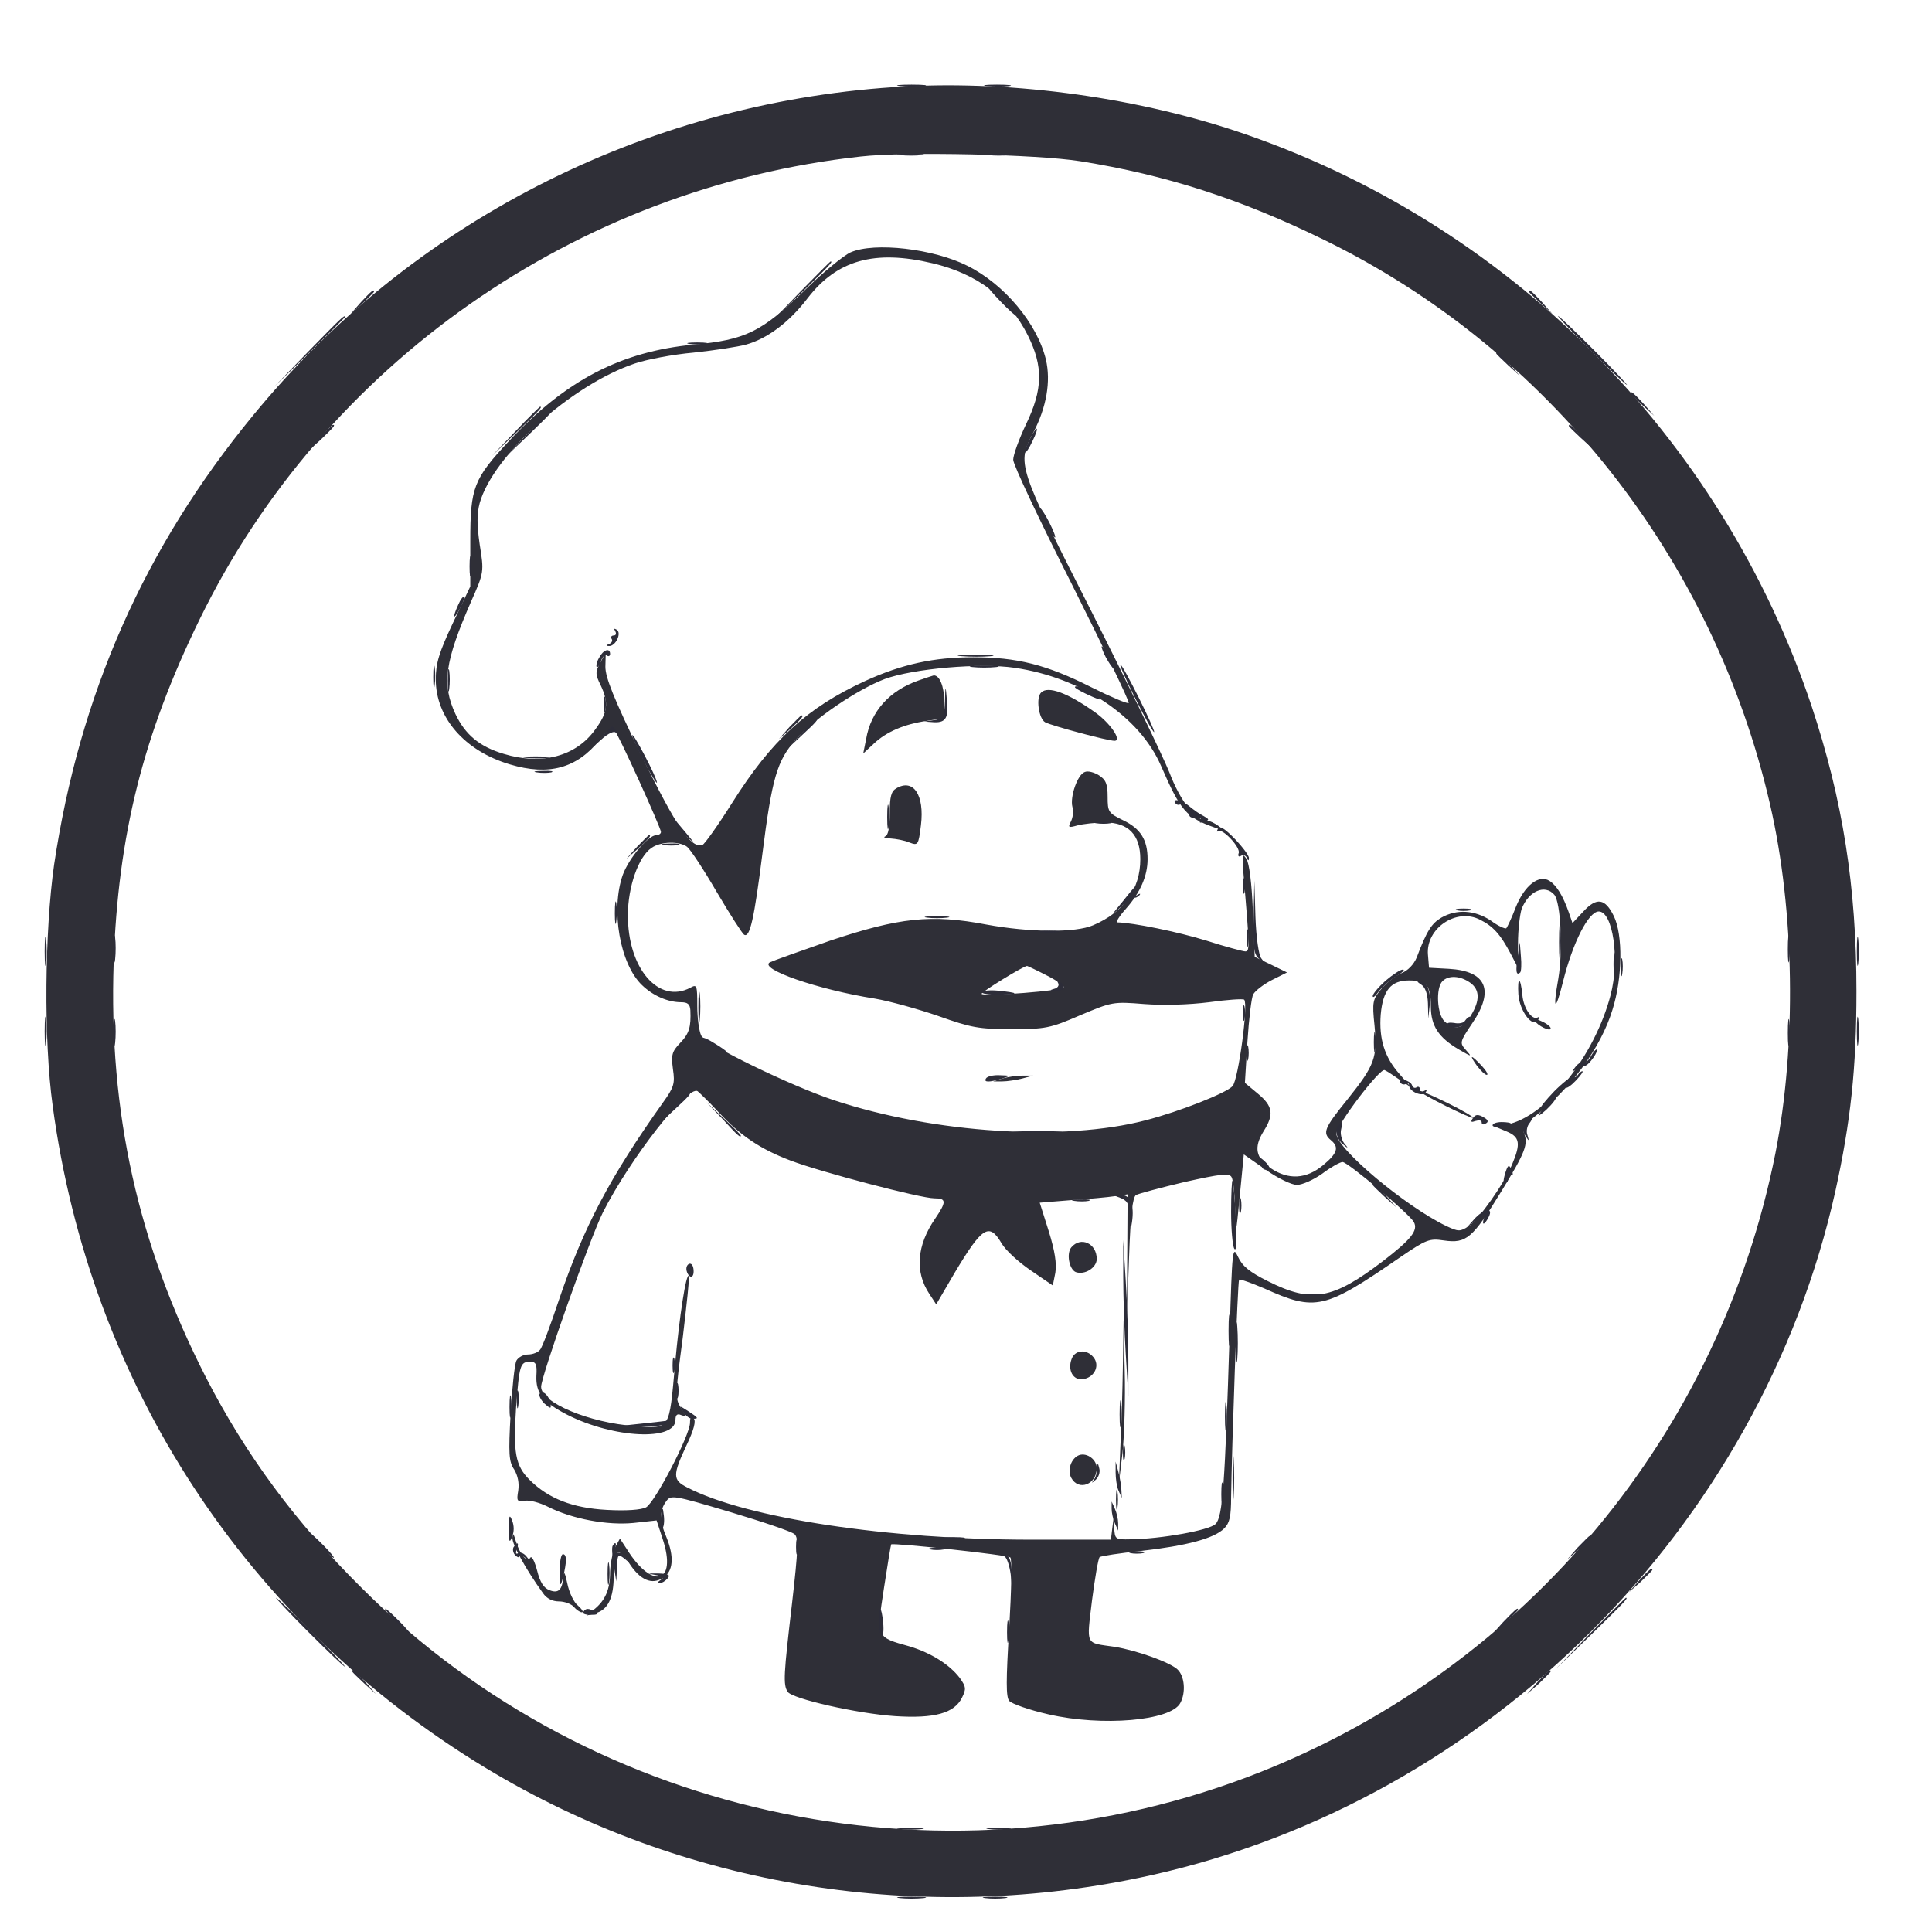 <svg width="532" height="531" viewBox="0 0 532 531" fill="none" xmlns="http://www.w3.org/2000/svg">
<g filter="url(#filter0_d_10_677)">
<path d="M246 19C177 23.6 113 56.5 69.6 109.5C39.7 145.9 21.9 186.3 14.9 233.1C12.3 251.3 12 281.5 14.5 299.5C24.8 376.2 67.9 442 133.8 481.9C188.2 514.8 254.1 525.4 317 511.4C409.6 490.8 484.8 415.6 505.4 323C509.6 303.9 511.2 289.2 511.2 268C511.2 239.1 507.4 215.3 498.9 189.6C474 115 415 56 340.4 31.1C311.1 21.4 276.4 16.9 246 19ZM297.5 39.4C321.2 43.2 341.6 49.8 364.5 61C426.4 91.2 471.8 148.7 487.4 216.5C494.2 245.9 494.7 282.9 488.9 312.5C473.6 389.7 420.4 453.8 347.3 482.9C262.4 516.7 164.1 496.7 99.7 432.4C81.3 414.2 67.6 395.5 56.7 374.3C38 337.7 29.9 301.4 31.3 260C32.5 225 39.4 197.4 55 165.5C89.3 95.2 158.7 46.7 237 38.1C249.4 36.7 285.6 37.5 297.5 39.4Z" fill="#2F2F37"/>
<path d="M234.2 64.5C232.4 65.3 226.6 70 221.5 75C209.7 86.4 205.3 88.6 191 89.9C171 91.8 155.8 99.7 140.2 116.4C130.4 126.9 129.5 129.2 129.5 144V156.5L124.7 166.6C120.9 174.7 120 177.6 120 182.1C120 192.7 128 201.8 140.4 205.5C151.1 208.7 158.8 206.6 165.1 198.8C166.8 196.6 168.6 195.2 169 195.7C170.1 196.7 182 223 182 224.1C182 224.6 181.4 225 180.7 225C178.5 225 173.2 231.3 171.5 235.9C168.1 245.5 170.7 260.5 176.8 266.3C179.8 269.2 183.9 271 187.6 271C189.4 271 190 271.6 190.1 273.2C190.3 277.8 189.8 279.6 187.3 282.2C185 284.6 184.8 285.5 185.3 289.4C185.9 293.4 185.6 294.4 182.5 298.7C168 319.1 160.7 332.9 153.9 353C151.6 359.9 149.3 366.1 148.7 366.7C148.2 367.4 146.7 368 145.4 368C144.1 368 142.7 368.8 142.2 369.7C141.7 370.7 141 377.3 140.6 384.3C140 395.4 140.1 397.5 141.6 399.7C142.6 401.4 143 403.4 142.7 405.5C142.2 408.4 142.4 408.6 144.5 408.3C145.7 408 148.6 408.8 150.8 409.9C157.5 413.3 167.2 415.1 174.4 414.4L180.8 413.7L182.5 418.9C186.5 431.1 179.6 432.9 172.6 421.6L170.7 418.7L169.4 421.1C168.7 422.4 168.1 425.4 168 427.8C168 432.7 166.7 435.7 163.6 438.2L161.5 439.9L163.8 439.3C167.4 438.4 169 435.1 169 428.8C169 425.7 169.4 422.8 170 422.5C170.5 422.2 172 423.5 173.2 425.4C176.3 430.2 179.5 431.5 182.6 429.5C185.4 427.7 185.7 423.7 183.5 418.3C181.6 413.9 181.6 410.9 183.4 408.5C184.7 406.6 185.3 406.7 201.1 411.4C210.1 414.1 218.1 416.8 218.8 417.5C219.9 418.5 219.8 421.7 218.1 436.5C215.8 456.2 215.6 458.9 216.9 460.9C218.1 462.8 236 466.9 246.5 467.6C257.3 468.3 262.8 466.8 264.9 462.5C266.1 460.1 266 459.5 264.3 457.1C261.5 453.4 256.4 450.2 250.5 448.4C241.2 445.8 241.3 446.1 243.4 432.4C244.4 425.8 245.3 420.4 245.4 420.3C245.9 419.8 277.6 423.2 278.2 423.9C278.7 424.3 278.5 433 277.9 443.3C277 457.9 277 462.3 277.9 463.4C278.6 464.2 283.4 465.9 288.7 467.1C303.4 470.5 322.4 468.9 325 464C326.6 461.1 326.2 456.5 324.2 454.7C322 452.7 313 449.5 306.9 448.5C298.7 447.3 299.2 448.4 300.7 435.7C301.5 429.6 302.4 424.2 302.8 423.8C303.2 423.5 308.3 422.7 314.2 422.1C326.6 420.7 334.3 418.7 337.1 415.9C338.6 414.4 339 412.6 339 407.2C339.2 393.2 340.8 347.9 341.2 347.4C341.5 347.2 344.6 348.3 348.1 349.8C362.3 356.2 364.7 355.6 385.6 341.2C392.8 336.3 393.6 336 397.6 336.6C403.8 337.5 405.5 336 413.4 323.1C420.1 312.2 420.9 310 419.6 306.9C419.1 305.8 419.9 304.5 422.2 302.8C432.4 295 440.8 283.6 444 273.1C446.8 264.3 446.9 252.5 444.4 247.3C442 242.4 439.7 242 436 246L433 249.2L432 246.3C430.4 241.7 428.6 238.8 426.7 237.6C423.8 235.7 419.8 238.8 417.4 244.8C416.3 247.7 415.1 250.2 414.8 250.6C414.5 250.9 412.5 250 410.5 248.5C406.1 245.6 401.1 245.3 396.9 247.7C394.2 249.3 392.9 251.3 390.1 258.7C389.3 260.6 387.7 262.3 385.9 263C384.3 263.7 381.8 265.6 380.4 267.3C378 270.2 377.8 270.8 378.5 277.5C379.3 286.3 378.6 288.3 371 297.8C364.6 305.7 364.1 307 366.5 309C368.8 310.9 368.3 312.6 364.3 315.9C359.7 319.7 354.8 320 349.9 316.7C345.8 313.9 345.2 311 347.9 306.6C350.9 301.9 350.5 299.6 346.4 296.2L342.8 293.2L343.5 281.8C343.9 275.6 344.6 269.7 345.1 268.8C345.7 267.8 347.9 266.1 350.2 264.9L354.4 262.8L349.9 260.6L345.5 258.5L345 246C344.7 238.3 344 232.7 343.2 231.5C342.1 229.8 342 230.3 342.4 235.5C344.1 255.9 344.2 257 342.9 257C342.3 257 337.4 255.7 332.1 254C324.3 251.6 312.1 249.1 307.6 249C307.2 249 308.2 247.3 310 245.3C314 240.8 316 236.2 316 231.6C316 226.3 314.1 223.2 309.3 220.9C305.2 218.9 305 218.6 305 214.4C305 210.9 304.5 209.7 302.6 208.5C301.3 207.7 299.6 207.2 298.7 207.6C296.7 208.3 294.6 214.4 295.3 217.2C295.7 218.4 295.4 220.2 294.9 221.2C294 222.9 294.2 223 296.7 222.3C298.2 221.9 301.7 221.5 304.3 221.5C310.7 221.5 314 224.9 314 231.6C314 239.8 309.5 246.2 301 249.8C296.2 251.9 283.6 251.8 271.6 249.6C256.4 246.7 247.6 247.7 228.7 254C220.4 256.9 212.8 259.6 212 260C208.8 261.8 225.1 267.5 240.9 270C245 270.7 252.9 272.9 258.4 274.8C267.4 278 269.5 278.4 278.5 278.4C287.8 278.4 289.1 278.2 297.4 274.6C306.2 270.9 306.5 270.8 315.1 271.5C320.5 271.9 327.3 271.7 332.9 271C337.9 270.3 342.3 270 342.6 270.3C343.8 271.4 341 292.3 339.4 294.1C337.7 296 324.8 301.1 315.5 303.5C293 309.4 257.2 307.1 229.7 298C217.4 293.9 194.5 282.7 193.1 280.2C192.5 279 192 275.4 192 272C192 266.3 191.9 266 190.1 267C181.4 271.6 172.8 261.7 172.9 246.9C172.9 239.3 175.8 230.9 179.4 228.5C181.9 226.7 187.1 226.6 189.2 228.2C190.1 228.9 193.8 234.5 197.4 240.7C201 246.8 204.4 252.1 204.9 252.4C206.5 253.4 207.7 247.8 209.9 230.4C212.6 209 214 204.5 219.1 198.7C224.1 193 236 184.9 243.6 182C251.5 179.1 270 177.5 279.4 178.9C297.8 181.6 313.8 192.3 319.7 205.9C325.1 218.3 326.6 220.1 334.5 222.9C337.3 223.9 337.4 223.9 335.6 222.5C334.5 221.7 333.1 221 332.4 221C329.2 221 325 215.6 322 207.7C320.2 203.2 310.5 183.1 300.4 163.1C280.1 123.1 280 122.7 284.5 114.2C288.2 107.1 289.4 100 288 94C285.6 84.1 276.6 73.3 266.4 68.2C257.1 63.5 240.8 61.6 234.2 64.5ZM256.8 67.5C269.1 70.4 277.8 77 283 87.3C287.3 95.9 287.2 102.2 282.5 111.9C280.6 115.9 279 120.3 279 121.6C279 123 286.3 138.4 295.2 156C304 173.6 311.1 188.3 310.8 188.6C310.5 188.9 305.8 186.9 300.4 184.2C288.1 178 280 176 268 176C257.1 176 248.4 177.9 238.3 182.5C222.2 189.9 212.5 198.8 201.6 216.1C197.7 222.3 194 227.5 193.4 227.7C190.3 228.7 186.3 222.8 176.6 203C169 187.3 166.7 181.6 166.7 178.6L166.8 174.6L165.3 177.5C163.9 180 163.9 180.7 165.4 183.7C167.7 188.6 167.4 191.1 163.9 195.9C158.6 203.3 149.2 205.8 138.7 202.6C132 200.6 128.1 197.3 125.4 191.6C121.6 183.4 122.5 177.2 129.7 160.7C133.3 152.6 133.3 152.5 132.1 145C131.3 139.5 131.3 136.5 132.1 133.5C135.8 120.4 157.3 101 174.8 95.1C178 94 185.3 92.6 191 92.1C196.7 91.5 203.2 90.5 205.4 89.9C211.2 88.3 217.3 83.8 222.4 77.1C230.5 66.6 240.8 63.7 256.8 67.5ZM428 241.4C429.8 243.6 430.4 256.8 429.1 264.5C427.5 273.4 428.3 273.8 430.4 265.3C433.1 254.5 437.4 246.1 440.2 246C444.1 245.9 446.1 259.1 443.5 269C439.1 285.9 425.8 302.5 414.9 304.7L411.8 305.3L414.9 306.6C418.5 308.1 418.8 309.9 416.4 315.6C414.1 321.1 407.3 330.7 404.4 332.7C402 334.2 401.6 334.2 398.2 332.6C387 327.2 368 311.3 368 307.2C368 304.8 380.1 288.9 381.3 289.7C382 290 383.9 291.3 385.5 292.4L388.5 294.4L385.4 290.8C381.2 286.1 379.7 281 380.2 274.4C380.8 267.7 383 265 388 265C392.8 265 394 266.4 394 272.1C394 277.5 396.1 280.7 401.7 284C405.3 286.1 405.4 286.1 403.7 284.2C401.9 282.2 401.9 282 405.4 276.8C411.6 267.7 409.3 262.4 399 261.8L393.5 261.5L393.2 257.9C392.6 250.6 401.1 244.9 407.6 248.3C411.2 250.1 413.2 252.4 415.9 257.5L418 261.5V254.8C418 251.1 418.5 246.9 419 245.3C420.9 240.4 425.4 238.4 428 241.4ZM288 263.5C290.8 264.9 293 266.4 293 266.9C293 267.8 271.1 269.5 270.3 268.7C270 268.3 281.7 261.1 282.8 261C282.9 261 285.3 262.1 288 263.5ZM404.8 265.6C407.5 267.5 407.6 270.5 405 274.7C402.8 278.4 400.6 278.8 397.8 276.3C395.7 274.4 395.3 267.1 397.2 265.2C398.9 263.5 402.1 263.7 404.8 265.6ZM197.8 301.2C203.9 307.8 209.5 311.5 217.7 314.6C226.1 317.8 253.6 325 257.3 325C260.6 325 260.7 325.9 257.5 330.6C252.4 338 251.9 345.3 255.9 351.3L257.8 354.2L263 345.3C270.5 332.8 272.4 331.6 275.8 337.4C276.9 339.3 280.5 342.6 283.9 344.9L289.9 349L290.6 345.5C291 343 290.5 339.6 288.8 334.1L286.3 326.2L294.9 325.5C299.6 325.2 305.1 324.7 307 324.4L310.5 323.9L310.4 340.7L310.3 357.5L310.9 341.2C311.3 329.4 311.9 324.7 312.8 324.1C313.5 323.7 319.5 322.1 326.2 320.5C336.1 318.3 338.4 318 339.1 319.1C339.6 319.9 340 323.9 340.1 328C340.3 335.5 340.3 335.5 341.4 324.2L342.5 312.9L348.5 317.1C351.9 319.5 355.7 321.3 357.1 321.3C358.6 321.3 361.7 319.9 364.1 318.2C366.5 316.4 369 315 369.7 315C371.1 315 388 329.2 389.3 331.5C390.6 333.8 388.6 336.3 380.8 342.3C366.9 352.9 361.2 353.9 349.1 347.8C344.1 345.3 342.1 343.7 340.9 341.1C339.4 337.9 339.3 338.8 338.6 362.1C337.3 403.8 336.7 412.8 334.7 414.7C333 416.4 319.8 418.8 311.3 418.9C307.1 419 307 418.9 306.8 415.7L306.7 412.5L306.3 415.7L305.9 419H283.9C244.7 419 205.5 413.1 189.2 404.6C185.2 402.6 185.2 401.2 189 393.1C191.1 388.7 191.7 386.3 191 385.6C190.3 384.9 190 385.3 190 386.8C190 390.2 180.3 408.8 177.9 410.1C176.5 410.8 172.5 411.1 167.1 410.8C157.7 410.3 151 407.7 145.8 402.5C141.9 398.6 141.3 395 142.1 382.7C143 370.9 143.2 370 146 370C147.6 370 147.9 370.7 147.7 373.9C147.5 378.7 149.6 381.2 156.2 384.6C169 391.1 186 391.9 186 386C186 384.6 186.5 384.2 187.6 384.7C189.1 385.2 189.1 385 187.5 382.7C185.9 380.2 185.9 379.2 188 363.4C189.1 354.2 189.9 346.6 189.7 346.3C188.9 345.6 187.1 357.4 185.9 370.5C184.2 389.2 184.7 388.4 174.7 387.7C162.3 386.8 149 381.3 149 376.9C149 374 162.5 335.9 166 328.9C173.5 314.1 189.3 293.8 192.1 295.5C192.6 295.9 195.2 298.4 197.8 301.2Z" fill="#2F2F37"/>
<path d="M422.5 276C423.4 277.5 427 279.2 427 278.2C427 277.7 425.8 276.8 424.4 276.2C423 275.5 422.1 275.4 422.5 276Z" fill="#2F2F37"/>
<path d="M391 295.5C391 296.2 405.1 303.2 405.6 302.8C405.8 302.6 402.6 300.7 398.5 298.7C394.4 296.7 391 295.2 391 295.5Z" fill="#2F2F37"/>
<path d="M295 338.5C293.6 340.2 294.4 344.5 296.2 345.3C298.7 346.2 302 344.1 302 341.7C302 337.4 297.6 335.4 295 338.5Z" fill="#2F2F37"/>
<path d="M309.2 371C309.1 377.9 308.8 388 308.5 393.5L308.1 403.5L309.1 395C309.6 390.3 309.9 380.2 309.7 372.5L309.4 358.5L309.2 371Z" fill="#2F2F37"/>
<path d="M295.1 369.2C293.9 372.3 295.5 375.2 298.2 374.8C301.1 374.4 302.8 371.5 301.4 369.2C299.7 366.5 296.1 366.5 295.1 369.2Z" fill="#2F2F37"/>
<path d="M297.2 395.7C295 396.5 293.8 399.8 295 402C297 405.7 302 403.8 302 399.3C302 397 299.4 395 297.2 395.7Z" fill="#2F2F37"/>
<path d="M307.3 408C307.3 410.5 307.5 411.5 307.7 410.2C307.9 409 307.9 407 307.7 405.7C307.5 404.5 307.3 405.5 307.3 408Z" fill="#2F2F37"/>
<path d="M252.9 182.4C244.9 185.2 239.8 190.9 238.5 198.5L237.7 202.5L240.6 199.8C244.1 196.5 249 194.4 255.3 193.5L260 192.8V188.1C260 184 258.7 180.9 257.1 181C256.7 181.1 254.9 181.7 252.9 182.4Z" fill="#2F2F37"/>
<path d="M286.7 185.7C285.2 187.1 286 192.9 287.8 193.9C289.7 194.9 305 199 306.9 199C309 199 305.8 194.2 301.6 191.2C294 185.8 288.6 183.8 286.7 185.7Z" fill="#2F2F37"/>
<path d="M246.8 212.1C245.4 212.9 245 214.4 245 219C245 222.7 244.6 225 243.8 225.3C243.1 225.6 243.7 225.9 245.2 225.9C246.7 226 249 226.4 250.4 227C252.8 227.9 252.9 227.8 253.6 222.2C254.6 213.9 251.5 209.3 246.8 212.1Z" fill="#2F2F37"/>
<path d="M276 292L273.5 292.8H276C277.4 292.8 279.9 292.4 281.5 292L284.5 291.2H281.5C279.9 291.2 277.4 291.6 276 292Z" fill="#2F2F37"/>
<path d="M141.1 418.5C141 420.3 144.8 427.2 149.5 433.7C150.5 435.2 152.1 436 153.9 436C155.5 436 157.3 436.7 158 437.5C158.7 438.3 159.7 439 160.2 439C160.8 439 160.3 438.2 159.2 437.2C158 436.3 156.7 433.5 156.2 431C155.6 428.1 155.2 427.4 155.1 429C154.9 432.8 153.8 433.9 151.3 432.9C149.7 432.3 148.7 430.7 147.9 427.5C147.2 424.9 146.4 423.3 146 424C145.1 425.4 143.2 423.2 142 419.3C141.4 417.2 141.2 417 141.1 418.5Z" fill="#2F2F37"/>
</g>
<g filter="url(#filter1_d_10_677)">
<path d="M247.8 18.7C249.5 18.9 252.5 18.9 254.3 18.7C256 18.5 254.6 18.3 251 18.3C247.4 18.3 246 18.5 247.8 18.7Z" fill="#2D2D39"/>
<path d="M271.8 18.7C273.6 18.9 276.3 18.9 277.8 18.7C279.3 18.5 277.8 18.3 274.5 18.3C271.2 18.3 270 18.5 271.8 18.7Z" fill="#2D2D39"/>
<path d="M247.8 37.7C249.6 37.9 252.3 37.9 253.8 37.7C255.3 37.5 253.8 37.3 250.5 37.3C247.2 37.3 246 37.5 247.8 37.7Z" fill="#2D2D39"/>
<path d="M272.3 37.7C273.8 37.9 276.2 37.9 277.8 37.7C279.3 37.5 278 37.3 275 37.3C272 37.3 270.7 37.5 272.3 37.7Z" fill="#2D2D39"/>
<path d="M220.5 75.2L212.5 83.5L220.8 75.5C228.4 68.1 229.5 67 228.7 67C228.6 67 224.9 70.7 220.5 75.2Z" fill="#2D2D39"/>
<path d="M275.5 78C277.6 80.2 279.6 82 279.9 82C280.2 82 278.6 80.2 276.5 78C274.4 75.8 272.4 74 272.1 74C271.8 74 273.4 75.8 275.5 78Z" fill="#2D2D39"/>
<path d="M99.4 78.2L96.5 81.5L99.8 78.6C101.5 76.9 103 75.5 103 75.3C103 74.5 102.2 75.2 99.4 78.2Z" fill="#2D2D39"/>
<path d="M421 75.3C421 75.5 422.5 76.9 424.3 78.6L427.5 81.5L424.6 78.2C421.8 75.2 421 74.5 421 75.3Z" fill="#2D2D39"/>
<path d="M85 91.7L75.5 101.5L85.3 92C90.6 86.8 95 82.4 95 82.3C95 81.5 93.8 82.7 85 91.7Z" fill="#2D2D39"/>
<path d="M438 91.5C443.2 96.7 447.7 101 448 101C448.2 101 444.2 96.7 439 91.5C433.8 86.3 429.3 82 429 82C428.8 82 432.8 86.3 438 91.5Z" fill="#2D2D39"/>
<path d="M189.8 89.7C191 89.9 193 89.9 194.3 89.7C195.5 89.5 194.5 89.3 192 89.3C189.5 89.3 188.5 89.5 189.8 89.7Z" fill="#2D2D39"/>
<path d="M412 92.3C412 92.5 413.5 93.9 415.3 95.6L418.5 98.5L415.6 95.2C412.8 92.2 412 91.5 412 92.3Z" fill="#2D2D39"/>
<path d="M449 103.3C449 103.5 450.5 104.9 452.3 106.6L455.5 109.5L452.6 106.2C449.8 103.2 449 102.5 449 103.3Z" fill="#2D2D39"/>
<path d="M142 113.7L135.5 120.5L142.3 114C148.5 108 149.5 107 148.7 107C148.6 107 145.5 110 142 113.7Z" fill="#2D2D39"/>
<path d="M145 114.7L138.5 121.5L145.3 115C151.5 109 152.5 108 151.7 108C151.6 108 148.5 111 145 114.7Z" fill="#2D2D39"/>
<path d="M87.9 115.7L84.5 119.5L88.3 116.1C91.7 112.8 92.5 112 91.7 112C91.5 112 89.8 113.7 87.9 115.7Z" fill="#2D2D39"/>
<path d="M432 112.3C432 112.5 433.5 113.9 435.3 115.6L438.5 118.5L435.6 115.2C432.8 112.2 432 111.5 432 112.3Z" fill="#2D2D39"/>
<path d="M283.5 116.1C282.6 117.8 282 119.4 282.2 119.6C282.5 119.8 283.4 118.4 284.3 116.5C286.4 112.2 285.6 111.8 283.5 116.1Z" fill="#2D2D39"/>
<path d="M288 139C289.1 141.2 290.3 143 290.5 143C290.8 143 290.1 141.2 289 139C287.9 136.8 286.7 135 286.5 135C286.2 135 286.9 136.8 288 139Z" fill="#2D2D39"/>
<path d="M129.3 151C129.3 153.5 129.5 154.5 129.7 153.2C129.9 152 129.9 150 129.7 148.7C129.5 147.5 129.3 148.5 129.3 151Z" fill="#2D2D39"/>
<path d="M126.2 161.5C124.5 165.2 124.8 166 126.6 162.7C127.5 161.1 128 159.6 127.7 159.4C127.5 159.2 126.8 160.1 126.2 161.5Z" fill="#2D2D39"/>
<path d="M169.4 168.8C169.8 169.5 169.6 170 169 170C168.4 170 168.1 170.4 168.4 170.9C168.8 171.4 168.4 172.1 167.8 172.3C166.8 172.7 166.8 172.9 167.7 172.9C169.5 173 171.3 169.3 169.8 168.4C169.1 168 169 168.1 169.4 168.8Z" fill="#2D2D39"/>
<path d="M304.5 176C305.4 177.6 306.3 179 306.6 179C306.8 179 306.4 177.6 305.5 176C304.6 174.3 303.7 173 303.4 173C303.2 173 303.6 174.3 304.5 176Z" fill="#2D2D39"/>
<path d="M165 176.1C164.3 177.2 164.1 178.4 164.3 178.7C164.6 178.9 165.1 178.2 165.5 177.1C165.8 175.9 166.6 175.2 167.1 175.5C167.6 175.9 168 175.6 168 175.1C168 173.3 166.1 173.9 165 176.1Z" fill="#2D2D39"/>
<path d="M264.8 175.7C267.1 175.9 270.7 175.9 272.8 175.7C274.8 175.5 272.9 175.3 268.5 175.3C264.1 175.3 262.4 175.5 264.8 175.7Z" fill="#2D2D39"/>
<path d="M119.3 181.5C119.3 184.2 119.5 185.3 119.7 183.7C119.9 182.2 119.9 180 119.7 178.7C119.5 177.5 119.3 178.7 119.3 181.5Z" fill="#2D2D39"/>
<path d="M123.3 182.5C123.3 185.2 123.5 186.3 123.7 184.7C123.9 183.2 123.9 181 123.7 179.7C123.5 178.5 123.3 179.7 123.3 182.5Z" fill="#2D2D39"/>
<path d="M267.8 178.7C269.5 178.9 272.5 178.9 274.3 178.7C276 178.5 274.6 178.3 271 178.3C267.4 178.3 266 178.5 267.8 178.7Z" fill="#2D2D39"/>
<path d="M312.7 187.5C315.3 192.7 317.6 196.8 317.8 196.6C318.2 196.1 309.2 178 308.5 178C308.2 178 310.1 182.3 312.7 187.5Z" fill="#2D2D39"/>
<path d="M260.2 188.2C260 192.5 259.8 192.9 257.3 193.3L254.5 193.7L257.3 193.9C260.5 194 261.3 192.6 260.7 187.4C260.4 183.6 260.3 183.7 260.2 188.2Z" fill="#2D2D39"/>
<path d="M296.1 184.4C297.1 185.3 303 188 303 187.6C303 187 297.5 184 296.4 184C296 184 295.9 184.2 296.1 184.4Z" fill="#2D2D39"/>
<path d="M166.2 189C166.2 190.9 166.4 191.7 166.7 190.7C166.9 189.8 166.9 188.2 166.7 187.2C166.4 186.3 166.2 187.1 166.2 189Z" fill="#2D2D39"/>
<path d="M217.4 195.2L214.5 198.5L217.8 195.6C220.8 192.8 221.5 192 220.7 192C220.5 192 219.1 193.5 217.4 195.2Z" fill="#2D2D39"/>
<path d="M220.5 197.2L216.5 201.5L220.8 197.5C224.7 193.9 225.5 193 224.7 193C224.5 193 222.6 194.9 220.5 197.2Z" fill="#2D2D39"/>
<path d="M165.9 197.7L163.5 200.5L166.1 198.2C167.5 197 169 196.3 169.5 196.7C169.9 197.2 170 196.9 169.6 196.2C168.7 194.6 168.7 194.6 165.9 197.7Z" fill="#2D2D39"/>
<path d="M174.1 197.5C174.1 198 175.6 201.4 177.5 205C179.4 208.6 180.9 211 180.9 210.5C180.9 209.9 179.4 206.6 177.5 203C175.6 199.4 174.1 196.9 174.1 197.5Z" fill="#2D2D39"/>
<path d="M144.8 203.7C146.6 203.9 149.3 203.9 150.8 203.7C152.3 203.5 150.8 203.3 147.5 203.3C144.2 203.3 143 203.5 144.8 203.7Z" fill="#2D2D39"/>
<path d="M147.8 207.7C149 207.9 150.8 207.9 151.8 207.7C152.7 207.4 151.7 207.2 149.5 207.3C147.3 207.3 146.5 207.5 147.8 207.7Z" fill="#2D2D39"/>
<path d="M244.3 220C244.3 223 244.5 224.3 244.7 222.7C244.9 221.2 244.9 218.8 244.7 217.2C244.5 215.7 244.3 217 244.3 220Z" fill="#2D2D39"/>
<path d="M323.6 216.1C323.9 216.6 324.5 216.8 325 216.5C325.9 215.9 327.4 217.8 327.5 219.5C327.5 220 328.4 220.4 329.4 220.2C330.5 220 330.9 220.3 330.5 220.9C330.1 221.6 330.5 221.7 331.6 221.3C333.1 220.8 333 220.6 331.4 219.7C330.3 219.2 328.7 218 327.7 217.2C325.7 215.4 322.7 214.7 323.6 216.1Z" fill="#2D2D39"/>
<path d="M185.8 221.5C186.4 222.6 187.9 224.4 189.2 225.5C191.4 227.4 191.4 227.4 189 224.5C185 219.7 184.7 219.4 185.8 221.5Z" fill="#2D2D39"/>
<path d="M301.8 221.7C303 221.9 304.8 221.9 305.8 221.7C306.7 221.4 305.7 221.2 303.5 221.3C301.3 221.3 300.5 221.5 301.8 221.7Z" fill="#2D2D39"/>
<path d="M335.4 223.2C335 223.9 335 224.2 335.4 223.9C336.5 222.9 341.6 228.3 341.1 229.9C340.8 230.7 341.1 231.1 341.7 230.7C342.3 230.3 343.1 230.6 343.3 231.2C343.7 232.1 343.9 232.1 343.9 231.3C344 230.7 342.2 228.3 340.1 226.1C337.3 223.2 335.9 222.3 335.4 223.2Z" fill="#2D2D39"/>
<path d="M175.4 228.2L172.5 231.5L175.8 228.6C178.8 225.8 179.5 225 178.7 225C178.5 225 177.1 226.5 175.4 228.2Z" fill="#2D2D39"/>
<path d="M182.8 227.7C184 227.9 185.8 227.9 186.8 227.7C187.7 227.4 186.7 227.2 184.5 227.3C182.3 227.3 181.5 227.5 182.8 227.7Z" fill="#2D2D39"/>
<path d="M342.2 239C342.2 240.9 342.4 241.7 342.7 240.7C342.9 239.8 342.9 238.2 342.7 237.2C342.4 236.3 342.2 237.1 342.2 239Z" fill="#2D2D39"/>
<path d="M345.2 247.6C345 256.2 345.3 258 346.8 259.1C348.3 260.3 348.4 260.3 347.3 258.9C346.6 258 345.9 253.2 345.7 247.4L345.4 237.5L345.2 247.6Z" fill="#2D2D39"/>
<path d="M309.1 243.3C305.7 247.4 305.7 247.5 308.7 244.7C310.4 243.1 312 242 312.3 242.2C312.6 242.3 313.2 242.1 313.7 241.6C314.2 241 313.9 241 313.1 241.5C312 242.1 311.8 241.9 312.3 240.7C313.2 238.3 312.9 238.5 309.1 243.3Z" fill="#2D2D39"/>
<path d="M169.3 246.5C169.3 249.2 169.5 250.3 169.7 248.7C169.9 247.2 169.9 245 169.7 243.7C169.5 242.5 169.3 243.7 169.3 246.5Z" fill="#2D2D39"/>
<path d="M401.3 245.7C402.2 245.9 403.8 245.9 404.8 245.7C405.7 245.4 404.9 245.2 403 245.2C401.1 245.2 400.3 245.4 401.3 245.7Z" fill="#2D2D39"/>
<path d="M255.3 247.7C256.8 247.9 259.2 247.9 260.8 247.7C262.3 247.5 261 247.3 258 247.3C255 247.3 253.7 247.5 255.3 247.7Z" fill="#2D2D39"/>
<path d="M429.3 254.5C429.3 258.9 429.5 260.6 429.7 258.2C429.9 255.9 429.9 252.3 429.7 250.2C429.5 248.2 429.3 250.1 429.3 254.5Z" fill="#2D2D39"/>
<path d="M343.3 253.5C343.3 255.7 343.5 256.5 343.7 255.2C343.9 254 343.9 252.2 343.7 251.2C343.4 250.3 343.2 251.3 343.3 253.5Z" fill="#2D2D39"/>
<path d="M12.3 257C12.3 260.6 12.5 262 12.7 260.2C12.9 258.5 12.9 255.5 12.7 253.7C12.5 252 12.3 253.4 12.3 257Z" fill="#2D2D39"/>
<path d="M31.3 256.5C31.3 259.8 31.5 261 31.7 259.2C31.9 257.4 31.9 254.7 31.7 253.2C31.5 251.7 31.3 253.2 31.3 256.5Z" fill="#2D2D39"/>
<path d="M286.8 251.7C288 251.9 290 251.9 291.3 251.7C292.5 251.5 291.5 251.3 289 251.3C286.5 251.3 285.5 251.5 286.8 251.7Z" fill="#2D2D39"/>
<path d="M492.3 256.5C492.3 259.8 492.5 261 492.7 259.2C492.9 257.4 492.9 254.7 492.7 253.2C492.5 251.7 492.3 253.2 492.3 256.5Z" fill="#2D2D39"/>
<path d="M511.3 257C511.3 260.6 511.5 262 511.7 260.2C511.9 258.5 511.9 255.5 511.7 253.7C511.5 252 511.3 253.4 511.3 257Z" fill="#2D2D39"/>
<path d="M417.9 258.5C417.3 262.5 417.5 263.8 418.6 262.8C418.9 262.5 419 260.5 418.8 258.4L418.5 254.5L417.9 258.5Z" fill="#2D2D39"/>
<path d="M444.3 260.5C444.3 263.2 444.5 264.3 444.7 262.7C444.9 261.2 444.9 259 444.7 257.7C444.5 256.5 444.3 257.7 444.3 260.5Z" fill="#2D2D39"/>
<path d="M446.3 261.5C446.3 263.7 446.5 264.5 446.7 263.2C446.9 262 446.9 260.2 446.7 259.2C446.4 258.3 446.2 259.3 446.3 261.5Z" fill="#2D2D39"/>
<path d="M381.5 265.1C379.6 266.8 378 268.7 378 269.3C378 269.9 378.7 269.4 379.6 268.1C380.5 266.9 382.6 265 384.4 263.9C386.1 262.9 387 262 386.3 262C385.6 262 383.5 263.4 381.5 265.1Z" fill="#2D2D39"/>
<path d="M291.4 265.8C291.7 266.4 291.2 267.1 290.3 267.3C288.9 267.7 289 267.8 290.8 267.9C293.1 268 293.8 266.6 291.8 265.4C291.2 265 291 265.1 291.4 265.8Z" fill="#2D2D39"/>
<path d="M391.3 266.1C392.4 266.8 393.1 268.5 393.2 271.3L393.3 275.5L393.7 271.7C394.1 267.9 392.8 265 390.6 265C390 265 390.3 265.5 391.3 266.1Z" fill="#2D2D39"/>
<path d="M418.1 268.8C418.4 273.4 422.1 278.3 423.5 275.9C424 275.2 423.9 274.9 423.4 275.2C421.8 276 419.5 272.6 419.2 269C418.7 263.9 417.8 263.8 418.1 268.8Z" fill="#2D2D39"/>
<path d="M192.3 272.5C192.3 276.3 192.5 277.8 192.7 275.7C192.9 273.7 192.9 270.5 192.7 268.7C192.5 267 192.3 268.6 192.3 272.5Z" fill="#2D2D39"/>
<path d="M270.4 268.2C270.1 268.6 272.3 269 275.2 268.9C280.9 268.8 280.7 268.4 274.7 267.8C272.6 267.6 270.7 267.8 270.4 268.2Z" fill="#2D2D39"/>
<path d="M342.2 274C342.2 275.9 342.4 276.7 342.7 275.7C342.9 274.8 342.9 273.2 342.7 272.2C342.4 271.3 342.2 272.1 342.2 274Z" fill="#2D2D39"/>
<path d="M12.3 279C12.3 282.6 12.5 284 12.7 282.2C12.9 280.5 12.9 277.5 12.7 275.7C12.5 274 12.3 275.4 12.3 279Z" fill="#2D2D39"/>
<path d="M511.3 279C511.3 282.6 511.5 284 511.7 282.2C511.9 280.5 511.9 277.5 511.7 275.7C511.5 274 511.3 275.4 511.3 279Z" fill="#2D2D39"/>
<path d="M31.3 279.5C31.3 282.8 31.5 284 31.7 282.2C31.9 280.4 31.9 277.7 31.7 276.2C31.5 274.7 31.3 276.2 31.3 279.5Z" fill="#2D2D39"/>
<path d="M492.3 279.5C492.3 282.8 492.5 284 492.7 282.2C492.9 280.4 492.9 277.7 492.7 276.2C492.5 274.7 492.3 276.2 492.3 279.5Z" fill="#2D2D39"/>
<path d="M403.4 276.1C403.1 276.7 401.7 277 400.4 276.7C399.1 276.5 398.3 276.7 398.6 277.1C399.4 278.5 402.6 278.1 404 276.5C404.7 275.7 405 275 404.7 275C404.4 275 403.8 275.5 403.4 276.1Z" fill="#2D2D39"/>
<path d="M378.3 282C378.3 284.5 378.5 285.5 378.7 284.2C378.9 283 378.9 281 378.7 279.7C378.5 278.5 378.3 279.5 378.3 282Z" fill="#2D2D39"/>
<path d="M193.5 281C194.2 282.1 200 285.3 200 284.6C200 284.4 198.4 283.3 196.4 282.1C194.5 280.9 193.2 280.5 193.5 281Z" fill="#2D2D39"/>
<path d="M343.2 285C343.2 286.9 343.4 287.7 343.7 286.7C343.9 285.8 343.9 284.2 343.7 283.2C343.4 282.3 343.2 283.1 343.2 285Z" fill="#2D2D39"/>
<path d="M438 286C437.4 287.1 436.5 287.8 436.1 287.5C435.6 287.3 434.6 287.8 433.9 288.7C432.7 290.2 432.7 290.3 434 289.5C434.8 288.9 435.9 288.5 436.4 288.5C436.9 288.5 437.9 287.5 438.8 286.2C439.6 285 440 284 439.7 284C439.3 284 438.6 284.9 438 286Z" fill="#2D2D39"/>
<path d="M406.7 288.5C407.7 289.8 408.9 291 409.4 291C409.9 291 409.3 289.9 408 288.5C405 285.3 404.4 285.3 406.7 288.5Z" fill="#2D2D39"/>
<path d="M434.5 291C434.1 291.6 433.5 291.8 433.1 291.6C432.7 291.3 430.4 293.1 428 295.5C425.6 298 424 300 424.4 300C424.9 300 424.6 300.8 423.9 301.7C423.2 302.7 424 302.2 425.8 300.6C427.5 299 428.7 297.4 428.5 297C427.9 296.1 430.5 293.8 431.2 294.5C431.4 294.8 432.7 293.9 434 292.5C435.3 291.1 436.1 290 435.7 290C435.4 290 434.8 290.5 434.5 291Z" fill="#2D2D39"/>
<path d="M271.5 292C270.8 293.1 272.4 293.1 276 292C278.4 291.2 278.4 291.2 275.3 291.1C273.6 291 271.8 291.4 271.5 292Z" fill="#2D2D39"/>
<path d="M385.6 293.1C385.9 293.6 386.6 293.8 387.1 293.5C387.6 293.1 388 293.3 388 293.9C388 295.6 391.8 297.2 392.6 295.8C393 295.1 392.9 295 392.2 295.4C391.5 295.8 391 295.6 391 295C391 294.4 390.6 294.1 390.1 294.4C389.6 294.8 389 294.5 388.8 293.8C388.6 293.2 387.6 292.6 386.7 292.4C385.8 292.3 385.2 292.6 385.6 293.1Z" fill="#2D2D39"/>
<path d="M185.5 300.2L181.5 304.5L185.8 300.5C189.7 296.9 190.5 296 189.7 296C189.5 296 187.6 297.9 185.5 300.2Z" fill="#2D2D39"/>
<path d="M199 303.2C203.1 307.7 204 308.5 204 307.7C204 307.5 201.9 305.4 199.3 303L194.5 298.5L199 303.2Z" fill="#2D2D39"/>
<path d="M405.4 303.2C404.9 304 405.2 304.1 406.3 303.7C407.3 303.4 408 303.5 408 304.1C408 304.7 408.5 304.8 409.1 304.4C409.9 304 409.8 303.5 408.9 302.9C407 301.7 406.2 301.8 405.4 303.2Z" fill="#2D2D39"/>
<path d="M420 304.4C419.1 305.5 419.1 306.3 420 307.7C421.1 309.4 421.1 309.4 420.6 307.6C420.2 306.6 420.5 305.1 421.1 304.4C421.7 303.6 422 303 421.7 303C421.5 303 420.7 303.7 420 304.4Z" fill="#2D2D39"/>
<path d="M368.7 304.7C367.4 305.9 368 308.7 369.8 310.1C371.3 311.4 371.4 311.3 370.1 309.8C369.4 308.8 369 307.1 369.3 306C369.8 303.9 369.7 303.6 368.7 304.7Z" fill="#2D2D39"/>
<path d="M411 304.9C411 305.3 412.1 305.5 413.5 305.2C414.9 305 416 304.6 416 304.4C416 304.2 414.9 304 413.5 304C412.1 304 411 304.4 411 304.9Z" fill="#2D2D39"/>
<path d="M280.3 306.7C283.5 306.9 288.4 306.9 291.3 306.7C294.2 306.5 291.6 306.4 285.5 306.4C279.5 306.4 277.1 306.5 280.3 306.7Z" fill="#2D2D39"/>
<path d="M346.6 314C347.1 314.8 347.5 315.8 347.5 316.2C347.5 316.7 347.9 317 348.3 317.1C350.1 317.3 349.9 316.2 347.8 314.4C346.5 313.3 346 313.1 346.6 314Z" fill="#2D2D39"/>
<path d="M414.6 317.7C413.8 320.2 413.9 321 414.7 320.7C415.2 320.6 415.3 319.9 415.2 319.1C415 318.4 415.3 318.1 415.9 318.5C416.6 318.8 416.7 318.5 416.4 317.6C415.6 315.6 415.3 315.6 414.6 317.7Z" fill="#2D2D39"/>
<path d="M339 328.6C339 333.5 339.4 338.2 339.9 338.9C340.5 339.8 340.6 336.6 340.3 330.4C340 325 339.6 320.3 339.4 320.1C339.2 319.9 339 323.7 339 328.6Z" fill="#2D2D39"/>
<path d="M378 321.3C378 321.5 379.5 322.9 381.3 324.6L384.5 327.5L381.6 324.2C378.8 321.2 378 320.5 378 321.3Z" fill="#2D2D39"/>
<path d="M308.8 325C310.6 325.8 311 326.8 311.1 330.2C311.3 333.4 311.4 333.8 311.7 331.6C312.4 326.9 311.3 324 308.7 324.1H306.5L308.8 325Z" fill="#2D2D39"/>
<path d="M341.2 327C341.2 328.9 341.4 329.7 341.7 328.7C341.9 327.8 341.9 326.2 341.7 325.2C341.4 324.3 341.2 325.1 341.2 327Z" fill="#2D2D39"/>
<path d="M295.8 325.7C297 325.9 298.8 325.9 299.8 325.7C300.7 325.4 299.7 325.2 297.5 325.3C295.3 325.3 294.5 325.5 295.8 325.7Z" fill="#2D2D39"/>
<path d="M405.8 330.9L403.5 333.5L406.4 331C408.6 329.1 409.2 328.9 408.7 330.2C407.9 332.6 408.7 332.5 409.9 330.2C411.4 327.3 408.5 327.8 405.8 330.9Z" fill="#2D2D39"/>
<path d="M309.3 346.5C309.3 352 309.6 361.7 310 368L310.7 379.5V369.5C310.7 364 310.4 354.3 310 348L309.3 336.5V346.5Z" fill="#2D2D39"/>
<path d="M189 344.4C189 345.2 189.5 346.2 190 346.5C190.6 346.8 191 346.2 191 345.1C191 343.9 190.6 343 190 343C189.5 343 189 343.6 189 344.4Z" fill="#2D2D39"/>
<path d="M359.8 351.7C361 351.9 362.8 351.9 363.8 351.7C364.7 351.4 363.7 351.2 361.5 351.3C359.3 351.3 358.5 351.5 359.8 351.7Z" fill="#2D2D39"/>
<path d="M338.3 361.5C338.3 365.3 338.5 366.8 338.7 364.7C338.9 362.7 338.9 359.5 338.7 357.7C338.5 356 338.3 357.6 338.3 361.5Z" fill="#2D2D39"/>
<path d="M340.4 364.5C340.4 369.4 340.5 371.6 340.7 369.3C340.9 367 340.9 362.9 340.7 360.3C340.5 357.7 340.4 359.5 340.4 364.5Z" fill="#2D2D39"/>
<path d="M185.2 371C185.2 372.9 185.4 373.7 185.7 372.7C185.9 371.8 185.9 370.2 185.7 369.2C185.4 368.3 185.2 369.1 185.2 371Z" fill="#2D2D39"/>
<path d="M186.2 378C186.2 379.9 186.4 380.7 186.7 379.7C186.9 378.8 186.9 377.2 186.7 376.2C186.4 375.3 186.2 376.1 186.2 378Z" fill="#2D2D39"/>
<path d="M142.3 380.5C142.3 382.7 142.5 383.5 142.7 382.2C142.9 381 142.9 379.2 142.7 378.2C142.4 377.3 142.2 378.3 142.3 380.5Z" fill="#2D2D39"/>
<path d="M140.3 382.5C140.3 385.2 140.5 386.3 140.7 384.7C140.9 383.2 140.9 381 140.7 379.7C140.5 378.5 140.3 379.7 140.3 382.5Z" fill="#2D2D39"/>
<path d="M148.6 378.8C148.3 379.3 148.9 380.5 149.9 381.5C151.6 383 151.8 383 151.6 381.6C151.3 379.4 149.4 377.6 148.6 378.8Z" fill="#2D2D39"/>
<path d="M308.3 384.5C308.3 387.8 308.5 389 308.7 387.2C308.9 385.4 308.9 382.7 308.7 381.2C308.5 379.7 308.3 381.2 308.3 384.5Z" fill="#2D2D39"/>
<path d="M337.3 385C337.3 388.6 337.5 390 337.7 388.2C337.9 386.5 337.9 383.5 337.7 381.7C337.5 380 337.3 381.4 337.3 385Z" fill="#2D2D39"/>
<path d="M188.1 383.8C188.7 384.8 189.9 385.7 190.6 385.7C192.5 385.7 192.4 385.5 189.5 383.6C187 382 187 382 188.1 383.8Z" fill="#2D2D39"/>
<path d="M177 387L170.5 387.7L176.7 387.8C180.1 387.9 183.2 387.5 183.5 387C183.8 386.4 184 386.1 183.8 386.2C183.6 386.3 180.6 386.6 177 387Z" fill="#2D2D39"/>
<path d="M309.2 395C309.2 396.9 309.4 397.7 309.7 396.7C309.9 395.8 309.9 394.2 309.7 393.2C309.4 392.3 309.2 393.1 309.2 395Z" fill="#2D2D39"/>
<path d="M339.4 402C339.4 407.8 339.5 410.1 339.7 407.2C339.9 404.4 339.9 399.6 339.7 396.7C339.5 393.9 339.4 396.2 339.4 402Z" fill="#2D2D39"/>
<path d="M302.1 399.5C302.1 400.7 301.6 402.1 301 402.8C300.5 403.5 300.7 403.4 301.6 402.6C302.5 401.9 303 400.4 302.7 399.4C302.3 397.7 302.2 397.7 302.1 399.5Z" fill="#2D2D39"/>
<path d="M307.2 400.5C307.2 402.1 307.5 404.4 308 405.5L308.9 407.5L308.8 405.5C308.8 404.4 308.4 402.1 308 400.5L307.2 397.5V400.5Z" fill="#2D2D39"/>
<path d="M336.3 406.5C336.3 409.2 336.5 410.3 336.7 408.7C336.9 407.2 336.9 405 336.7 403.7C336.5 402.5 336.3 403.7 336.3 406.5Z" fill="#2D2D39"/>
<path d="M306.1 410.5C306.1 411.6 306.5 413.4 307 414.5L307.9 416.5V414.5C307.9 413.4 307.5 411.6 307 410.5L306.1 408.5V410.5Z" fill="#2D2D39"/>
<path d="M181.9 413.2C181.6 415.4 181.8 416.6 182.3 416.1C182.8 415.6 183 414 182.8 412.4C182.5 409.7 182.4 409.8 181.9 413.2Z" fill="#2D2D39"/>
<path d="M140.1 416C140.1 419.7 140.3 420.1 141 418.2C141.6 416.9 141.6 415.1 141 413.7C140.3 411.9 140.1 412.3 140.1 416Z" fill="#2D2D39"/>
<path d="M88 420.5C89.9 422.4 91.6 424 91.9 424C92.2 424 90.9 422.4 89 420.5C87.1 418.6 85.4 417 85.1 417C84.8 417 86.1 418.6 88 420.5Z" fill="#2D2D39"/>
<path d="M219.2 421C219.2 422.9 219.4 423.7 219.7 422.7C219.9 421.8 219.9 420.2 219.7 419.2C219.4 418.3 219.2 419.1 219.2 421Z" fill="#2D2D39"/>
<path d="M260.3 418.7C261.8 418.9 264 418.9 265.3 418.7C266.5 418.5 265.3 418.3 262.5 418.3C259.8 418.3 258.7 418.5 260.3 418.7Z" fill="#2D2D39"/>
<path d="M434.4 421.2L431.5 424.5L434.8 421.6C437.8 418.8 438.5 418 437.7 418C437.5 418 436.1 419.5 434.4 421.2Z" fill="#2D2D39"/>
<path d="M141.4 421.1C141.1 421.7 141.3 422.7 141.9 423.3C142.5 423.9 143 424 143 423.6C143 423.1 143.8 423.4 144.8 424.1C146.3 425.4 146.4 425.3 145.1 423.8C144.4 422.8 143.3 422.3 142.7 422.7C142.1 423.1 141.9 422.7 142.3 421.7C143 419.8 142.5 419.4 141.4 421.1Z" fill="#2D2D39"/>
<path d="M168.7 420.7C168.4 421.2 168.6 423.5 169 426L169.7 430.5L169.9 426.6C170 423.1 170.2 422.9 171.8 424.1C173.3 425.4 173.4 425.3 172.1 423.8C171.4 422.8 170.3 422.3 169.7 422.7C169.1 423.1 168.9 422.7 169.3 421.7C169.9 420 169.5 419.3 168.7 420.7Z" fill="#2D2D39"/>
<path d="M256.3 421.7C257.2 421.9 258.8 421.9 259.8 421.7C260.7 421.4 259.9 421.2 258 421.2C256.1 421.2 255.3 421.4 256.3 421.7Z" fill="#2D2D39"/>
<path d="M311.3 422.7C312.2 422.9 313.8 422.9 314.8 422.7C315.7 422.4 314.9 422.2 313 422.2C311.1 422.2 310.3 422.4 311.3 422.7Z" fill="#2D2D39"/>
<path d="M154.1 427.7C154.2 432 154.3 432.2 155 429.5C156.1 425.1 156.1 423 155 423C154.5 423 154.1 425.1 154.1 427.7Z" fill="#2D2D39"/>
<path d="M276.7 423.7C277.3 424.1 278 426.3 278.3 428.5C278.7 432.5 278.7 432.5 278.6 428.1C278.5 425.1 278 423.5 277 423.3C276 423 275.9 423.1 276.7 423.7Z" fill="#2D2D39"/>
<path d="M167.3 428.5C167.3 431.2 167.5 432.3 167.7 430.7C167.9 429.2 167.9 427 167.7 425.7C167.5 424.5 167.3 425.7 167.3 428.5Z" fill="#2D2D39"/>
<path d="M451.4 430.2L448.5 433.5L451.8 430.6C453.5 428.9 455 427.5 455 427.3C455 426.5 454.2 427.2 451.4 430.2Z" fill="#2D2D39"/>
<path d="M180.4 428.7C182.6 429.1 183 429.4 181.9 430.1C181.1 430.6 181 431 181.6 431C182.2 431 183.2 430.4 183.8 429.7C184.7 428.7 184.1 428.4 181.2 428.3C178.2 428.3 178.1 428.3 180.4 428.7Z" fill="#2D2D39"/>
<path d="M85 444.5C90.2 449.7 94.7 454 95 454C95.2 454 91.2 449.7 86 444.5C80.8 439.3 76.3 435 76 435C75.8 435 79.8 439.3 85 444.5Z" fill="#2D2D39"/>
<path d="M438 444.7L428.5 454.5L438.3 445C447.3 436.2 448.5 435 447.7 435C447.6 435 443.2 439.4 438 444.7Z" fill="#2D2D39"/>
<path d="M109 441.5C110.9 443.4 112.6 445 112.9 445C113.2 445 111.9 443.4 110 441.5C108.1 439.6 106.4 438 106.1 438C105.8 438 107.1 439.6 109 441.5Z" fill="#2D2D39"/>
<path d="M160.6 438.9C160.3 439.4 161.2 439.7 162.6 439.7C164.5 439.7 164.8 439.5 163.9 438.9C162.1 437.8 161.3 437.8 160.6 438.9Z" fill="#2D2D39"/>
<path d="M242 441.4C242 443.3 242.3 445.1 242.8 445.4C243.2 445.6 243.4 444.1 243.2 441.9C242.7 437.1 242 436.8 242 441.4Z" fill="#2D2D39"/>
<path d="M413.9 441.7L410.5 445.5L414.3 442.1C416.3 440.2 418 438.5 418 438.3C418 437.5 417.2 438.3 413.9 441.7Z" fill="#2D2D39"/>
<path d="M277.3 444.5C277.3 447.2 277.5 448.3 277.7 446.7C277.9 445.2 277.9 443 277.7 441.7C277.5 440.5 277.3 441.7 277.3 444.5Z" fill="#2D2D39"/>
<path d="M97 455.3C97 455.5 98.5 456.9 100.3 458.6L103.5 461.5L100.6 458.2C97.8 455.2 97 454.5 97 455.3Z" fill="#2D2D39"/>
<path d="M423.4 458.2L420.5 461.5L423.8 458.6C425.5 456.9 427 455.5 427 455.3C427 454.5 426.2 455.2 423.4 458.2Z" fill="#2D2D39"/>
<path d="M247.8 498.7C249.6 498.9 252.3 498.9 253.8 498.7C255.3 498.5 253.8 498.3 250.5 498.3C247.2 498.3 246 498.5 247.8 498.7Z" fill="#2D2D39"/>
<path d="M272.3 498.7C273.8 498.9 276.2 498.9 277.8 498.7C279.3 498.5 278 498.3 275 498.3C272 498.3 270.7 498.5 272.3 498.7Z" fill="#2D2D39"/>
<path d="M247.8 517.7C249.5 517.9 252.5 517.9 254.3 517.7C256 517.5 254.6 517.3 251 517.3C247.4 517.3 246 517.5 247.8 517.7Z" fill="#2D2D39"/>
<path d="M271.3 517.7C272.8 517.9 275.2 517.9 276.8 517.7C278.3 517.5 277 517.3 274 517.3C271 517.3 269.7 517.5 271.3 517.7Z" fill="#2D2D39"/>
</g>
<defs>
<filter id="filter0_d_10_677" x="8.778" y="18.493" width="506.421" height="507.937" filterUnits="userSpaceOnUse" color-interpolation-filters="sRGB">
<feFlood flood-opacity="0" result="BackgroundImageFix"/>
<feColorMatrix in="SourceAlpha" type="matrix" values="0 0 0 0 0 0 0 0 0 0 0 0 0 0 0 0 0 0 127 0" result="hardAlpha"/>
<feOffset dy="5"/>
<feGaussianBlur stdDeviation="2"/>
<feColorMatrix type="matrix" values="0 0 0 0 0 0 0 0 0 0 0 0 0 0 0 0 0 0 0.5 0"/>
<feBlend mode="normal" in2="BackgroundImageFix" result="effect1_dropShadow_10_677"/>
<feBlend mode="normal" in="SourceGraphic" in2="effect1_dropShadow_10_677" result="shape"/>
</filter>
<filter id="filter1_d_10_677" x="8.3" y="18.3" width="507.55" height="508.55" filterUnits="userSpaceOnUse" color-interpolation-filters="sRGB">
<feFlood flood-opacity="0" result="BackgroundImageFix"/>
<feColorMatrix in="SourceAlpha" type="matrix" values="0 0 0 0 0 0 0 0 0 0 0 0 0 0 0 0 0 0 127 0" result="hardAlpha"/>
<feOffset dy="5"/>
<feGaussianBlur stdDeviation="2"/>
<feColorMatrix type="matrix" values="0 0 0 0 0 0 0 0 0 0 0 0 0 0 0 0 0 0 0.5 0"/>
<feBlend mode="normal" in2="BackgroundImageFix" result="effect1_dropShadow_10_677"/>
<feBlend mode="normal" in="SourceGraphic" in2="effect1_dropShadow_10_677" result="shape"/>
</filter>
</defs>
</svg>
